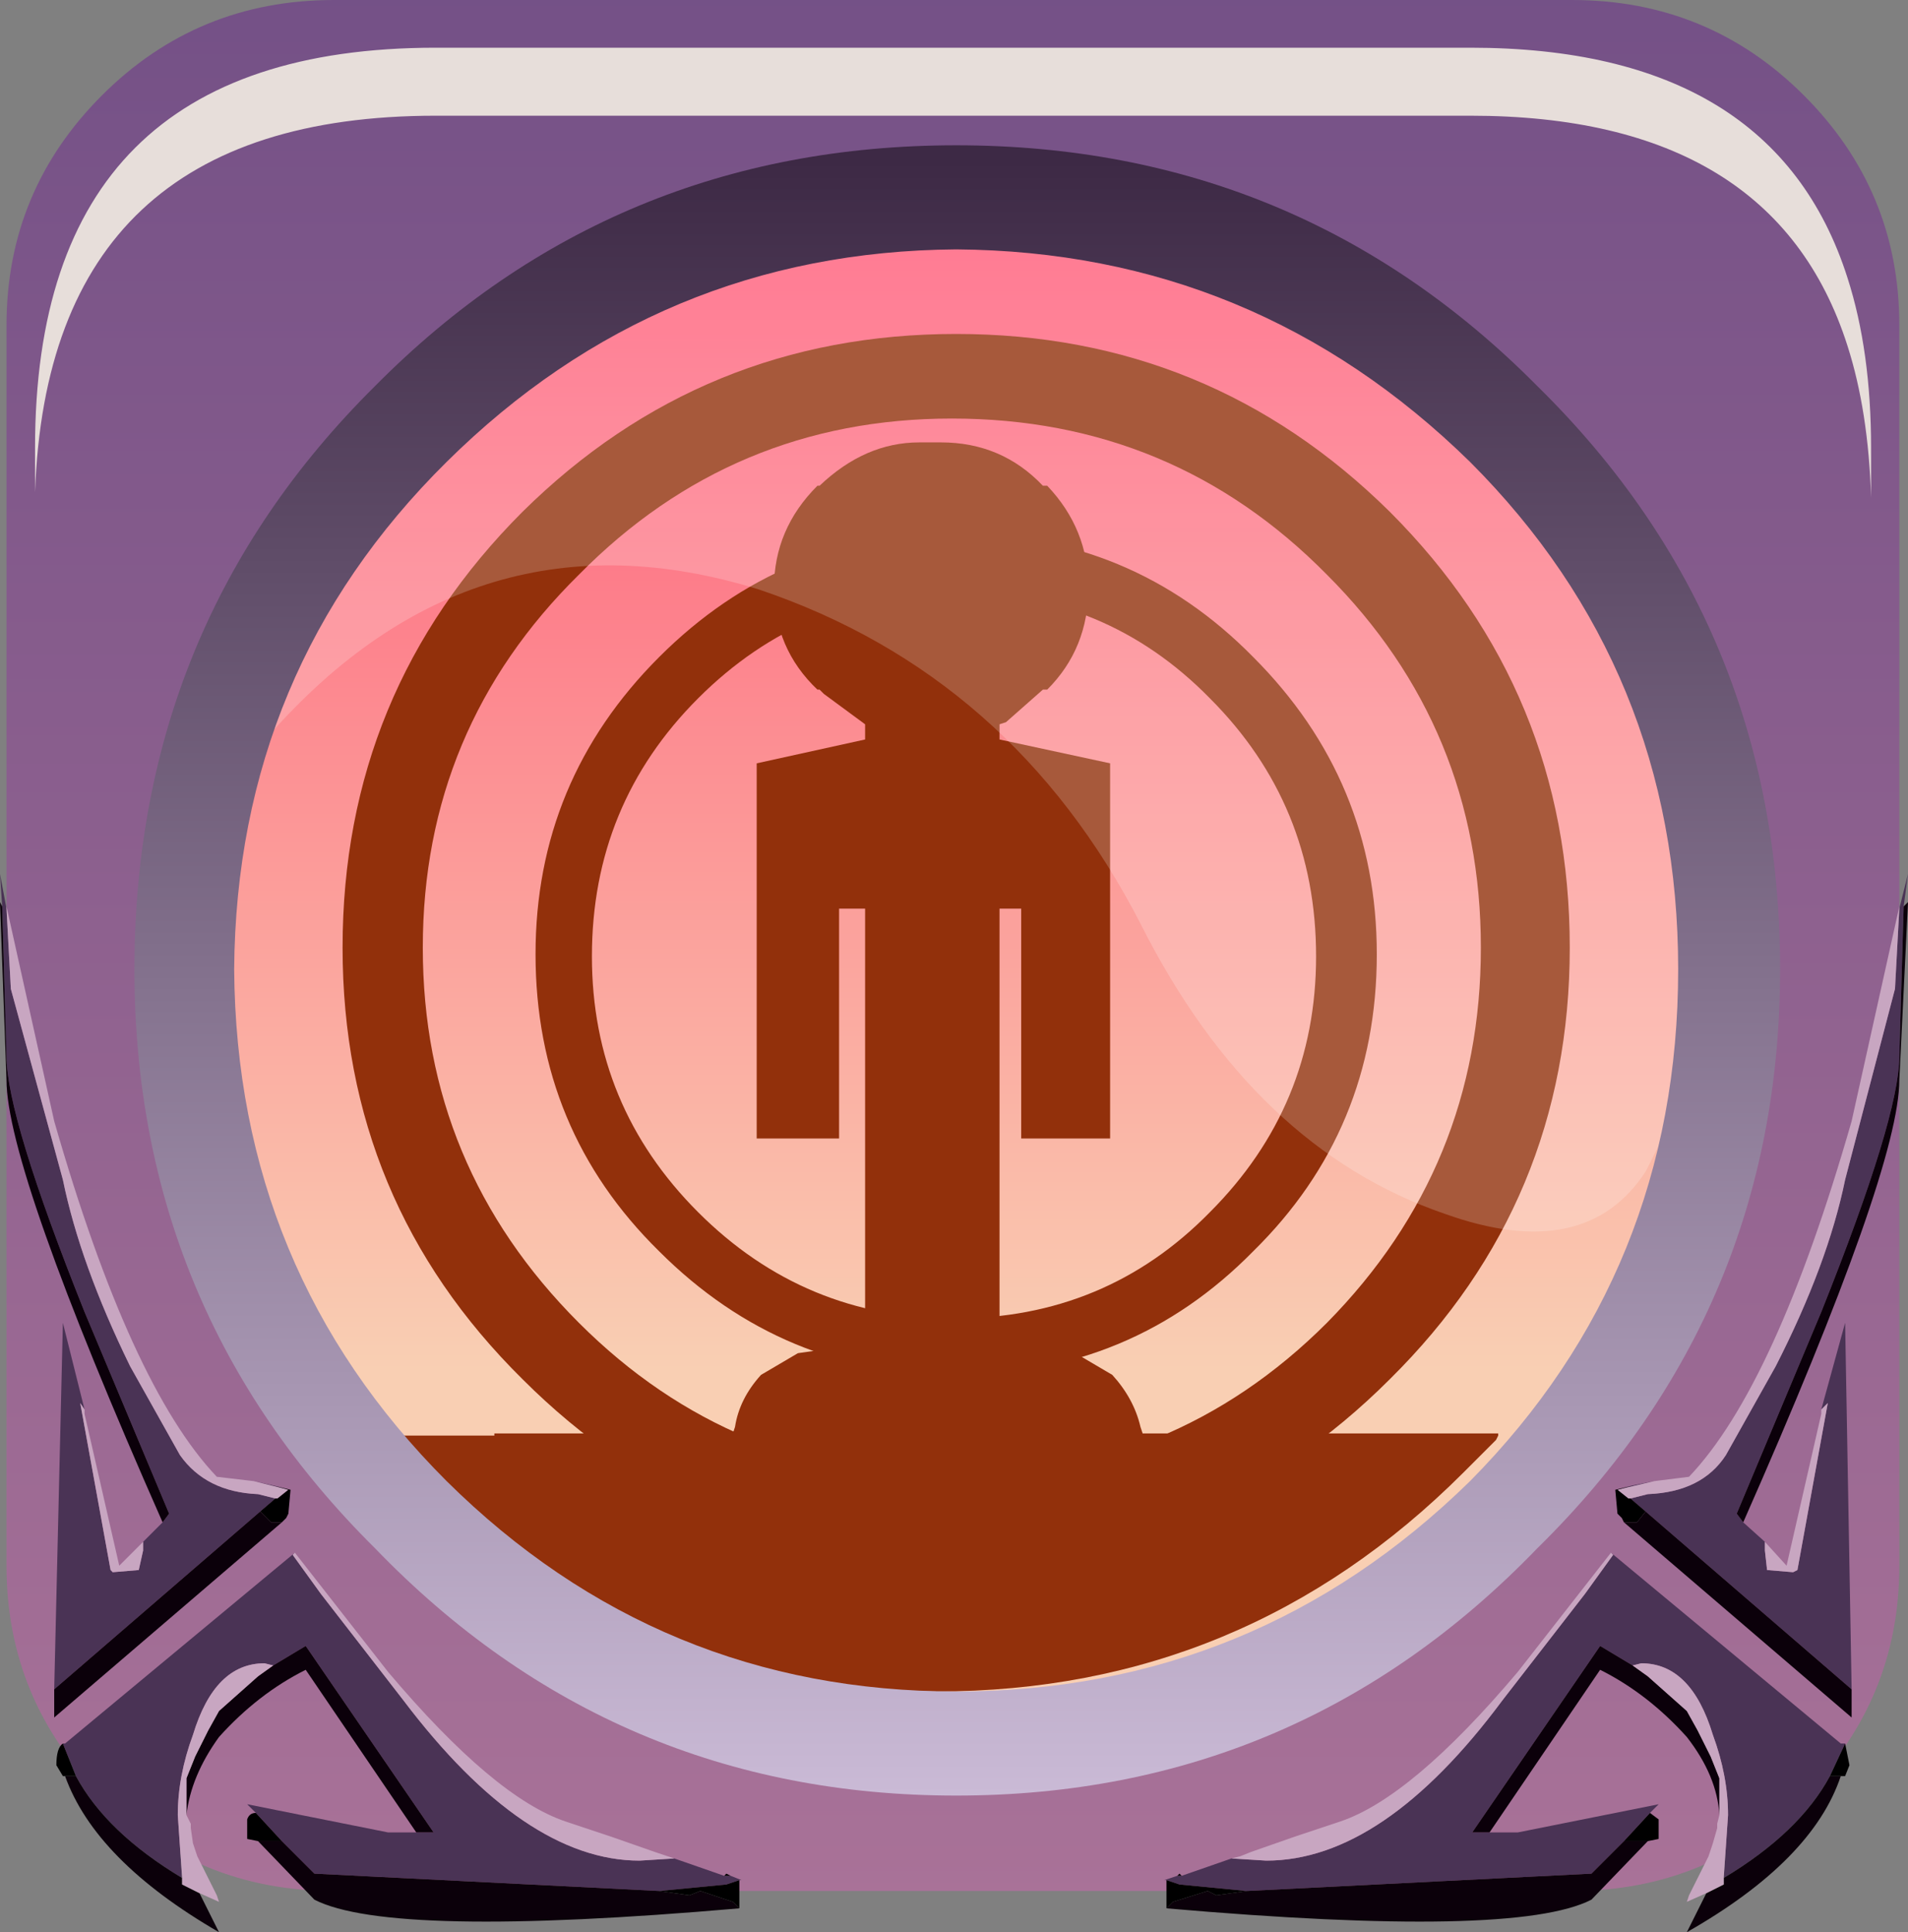 <?xml version="1.0" encoding="UTF-8" standalone="no"?>
<svg xmlns:xlink="http://www.w3.org/1999/xlink" height="66.825px" width="66.0px" xmlns="http://www.w3.org/2000/svg">
  <rect width="100%" height="100%" fill="#808080" stroke="none"/>
  <g transform="matrix(1.5, 0.0, 0.0, 1.5, 0.0, 0.075)">
    <use height="43.6" transform="matrix(1.0, 0.0, 0.0, 1.0, 0.15, -0.05)" width="43.65" xlink:href="#shape0"/>
    <use height="20.15" transform="matrix(1.159, 0.0, 0.0, 1.161, 6.2, 4.95)" width="28.2" xlink:href="#sprite0"/>
    <use height="41.2" transform="matrix(1.0, 0.0, 0.0, 1.0, 0.0, 3.3)" width="44.0" xlink:href="#shape2"/>
    <use height="8.6" transform="matrix(1.208, 0.0, 0.0, 1.206, 0.808, 1.05)" width="35.05" xlink:href="#sprite1"/>
  </g>
  <defs>
    <g id="shape0" transform="matrix(1.0, 0.0, 0.0, 1.0, -0.15, 0.05)">
      <path d="M2.35 2.15 Q4.55 -0.05 7.7 -0.05 L36.25 -0.05 Q39.4 -0.05 41.6 2.15 43.8 4.35 43.8 7.45 L43.8 36.05 Q43.8 39.15 41.6 41.35 39.4 43.55 36.25 43.55 L7.7 43.55 Q4.55 43.55 2.35 41.35 0.15 39.15 0.15 36.05 L0.15 7.45 Q0.15 4.35 2.35 2.15" fill="url(#gradient0)" fill-rule="evenodd" stroke="none"/>
      <path d="M34.45 9.7 Q39.6 14.85 39.6 22.15 39.6 29.45 34.45 34.55 29.3 39.7 22.0 39.7 14.75 39.7 9.65 34.55 4.45 29.45 4.45 22.15 4.45 14.85 9.65 9.7 14.75 4.6 22.0 4.6 29.3 4.6 34.45 9.7" fill="url(#gradient1)" fill-rule="evenodd" stroke="none"/>
      <path d="M32.05 11.75 Q36.2 15.9 36.2 21.8 36.2 27.65 32.05 31.75 27.9 35.9 22.05 35.9 16.2 35.9 12.05 31.75 7.9 27.65 7.9 21.8 7.9 15.9 12.05 11.75 16.2 7.65 22.05 7.65 27.9 7.65 32.05 11.75 M28.9 15.1 Q31.75 17.95 31.75 21.95 31.75 26.0 28.9 28.8 26.1 31.65 22.05 31.65 18.05 31.65 15.2 28.8 12.35 26.0 12.35 21.95 12.35 17.95 15.2 15.1 18.05 12.25 22.05 12.25 26.1 12.25 28.9 15.1 M27.9 16.05 Q25.5 13.6 22.0 13.6 18.55 13.6 16.1 16.05 13.65 18.5 13.65 22.0 13.65 25.45 16.1 27.9 18.55 30.35 22.0 30.35 25.5 30.35 27.9 27.9 30.35 25.45 30.35 22.0 30.35 18.5 27.9 16.05 M34.15 21.8 Q34.15 16.75 30.6 13.2 27.05 9.6 21.95 9.6 16.9 9.6 13.35 13.2 9.75 16.75 9.75 21.8 9.75 26.85 13.35 30.45 16.9 34.0 21.95 34.0 27.05 34.0 30.6 30.45 34.15 26.85 34.15 21.8" fill="#92300b" fill-rule="evenodd" stroke="none"/>
      <path d="M21.7 10.15 Q23.1 10.15 24.05 11.15 L24.15 11.15 Q25.1 12.15 25.1 13.5 25.1 14.9 24.15 15.85 L24.05 15.85 23.2 16.6 23.05 16.65 23.05 17.0 25.6 17.55 25.6 19.2 25.6 26.2 24.2 26.2 23.55 26.2 23.55 20.9 23.05 20.9 23.05 31.05 24.1 31.05 24.8 31.15 25.65 31.65 Q26.15 32.2 26.3 32.85 L26.35 33.0 34.55 33.0 34.55 33.05 34.5 33.15 33.75 33.9 Q28.7 38.95 21.6 38.95 14.5 38.95 9.55 33.9 L8.8 33.15 8.7 33.05 11.4 33.05 11.4 33.0 16.9 33.0 16.95 32.85 Q17.05 32.2 17.55 31.65 L18.4 31.15 19.1 31.05 19.95 31.05 19.95 20.9 19.35 20.9 19.35 26.2 18.85 26.2 17.45 26.2 17.45 19.2 17.45 17.55 19.95 17.0 19.95 16.65 19.0 15.95 18.9 15.85 18.85 15.85 Q17.85 14.9 17.85 13.5 17.85 12.15 18.85 11.15 L18.9 11.15 Q19.95 10.15 21.2 10.15 L21.5 10.15 21.7 10.15" fill="#92300b" fill-rule="evenodd" stroke="none"/>
    </g>
    <linearGradient gradientTransform="matrix(0.0, -0.055, -0.055, 0.0, 21.95, 18.1)" gradientUnits="userSpaceOnUse" id="gradient0" spreadMethod="pad" x1="-819.2" x2="819.2">
      <stop offset="0.012" stop-color="#bf809f"/>
      <stop offset="1.0" stop-color="#543c7c"/>
    </linearGradient>
    <linearGradient gradientTransform="matrix(0.0, -0.016, -0.016, 0.0, 22.0, 18.75)" gradientUnits="userSpaceOnUse" id="gradient1" spreadMethod="pad" x1="-819.2" x2="819.2">
      <stop offset="0.012" stop-color="#f9cfb3"/>
      <stop offset="1.0" stop-color="#ff5b79"/>
    </linearGradient>
    <g id="sprite0" transform="matrix(1.0, 0.0, 0.0, 1.0, 0.0, 0.0)">
      <use height="20.15" transform="matrix(1.0, 0.0, 0.0, 1.0, 0.0, 0.0)" width="28.2" xlink:href="#shape1"/>
    </g>
    <g id="shape1" transform="matrix(1.0, 0.0, 0.0, 1.0, 0.0, 0.0)">
      <path d="M27.65 18.45 L27.4 18.95 Q26.2 20.8 23.4 19.8 19.6 18.5 17.35 14.05 14.8 9.1 9.75 7.4 4.1 5.65 0.0 10.3 1.0 6.85 3.7 4.15 7.2 0.65 11.9 0.05 L14.8 0.05 18.4 0.65 Q21.55 1.65 24.05 4.15 28.2 8.3 28.2 14.25 28.2 16.45 27.65 18.45" fill="#ffffff" fill-opacity="0.196" fill-rule="evenodd" stroke="none"/>
    </g>
    <g id="shape2" transform="matrix(1.0, 0.0, 0.0, 1.0, 0.0, -3.3)">
      <path d="M43.8 20.9 L44.0 20.1 43.9 20.85 43.8 24.3 Q43.8 25.7 42.0 30.2 L40.05 34.85 40.2 35.05 40.7 35.5 40.7 35.7 40.75 36.15 41.35 36.2 41.45 36.15 42.15 32.3 42.0 32.45 42.55 30.45 42.7 38.9 37.95 34.8 37.6 34.5 38.0 34.4 Q39.25 34.35 39.8 33.5 L40.95 31.45 Q42.15 29.1 42.55 27.15 L43.7 22.75 43.8 20.9 M37.65 34.2 L38.15 34.1 37.3 34.3 37.65 34.2 M42.2 40.9 Q41.5 42.2 39.75 43.25 L39.85 41.8 Q39.85 40.9 39.5 39.95 39.0 38.3 37.85 38.3 L37.65 38.35 36.9 37.9 33.95 42.2 34.35 42.2 35.0 42.2 38.25 41.55 38.05 41.75 37.45 42.4 36.7 43.15 28.75 43.55 27.2 43.4 26.9 43.3 26.85 43.3 27.15 43.2 27.25 43.2 28.4 42.8 29.2 42.85 Q31.9 42.85 34.65 39.15 L36.55 36.7 37.2 35.8 37.15 35.75 42.45 40.15 42.55 40.15 42.2 40.9 M0.15 20.9 L0.25 22.75 1.45 27.15 Q1.85 29.1 3.0 31.45 L4.15 33.5 Q4.75 34.35 5.95 34.4 L6.35 34.5 6.0 34.8 1.25 38.9 1.45 30.45 1.95 32.45 1.85 32.3 2.55 36.15 2.6 36.2 3.2 36.15 3.3 35.7 3.3 35.5 3.75 35.05 3.9 34.85 1.95 30.2 Q0.15 25.7 0.15 24.3 L0.05 20.85 0.0 20.1 0.15 20.9 M6.65 34.3 L5.85 34.1 6.3 34.2 6.65 34.3 M6.8 35.75 L6.75 35.8 7.4 36.7 9.3 39.15 Q12.1 42.85 14.75 42.85 L15.55 42.8 16.7 43.2 16.85 43.2 17.1 43.3 17.05 43.3 16.75 43.4 15.2 43.55 7.25 43.15 6.5 42.4 5.9 41.75 5.7 41.55 8.95 42.2 9.6 42.2 10.0 42.2 7.05 37.9 6.3 38.35 6.1 38.3 Q4.95 38.3 4.45 39.95 4.1 40.9 4.1 41.8 L4.2 43.25 Q2.45 42.2 1.75 40.9 L1.45 40.15 1.5 40.15 6.8 35.75" fill="#4a3355" fill-rule="evenodd" stroke="none"/>
      <path d="M43.9 20.85 L44.0 20.75 43.8 24.85 Q43.8 26.9 40.2 35.05 L40.05 34.85 42.0 30.2 Q43.8 25.7 43.8 24.3 L43.9 20.85 M42.7 38.9 L42.7 39.55 37.45 35.05 37.75 35.05 37.95 34.8 42.7 38.9 M42.2 40.9 L42.45 40.9 Q41.8 42.85 38.9 44.5 L39.35 43.6 39.75 43.4 39.75 43.25 Q41.5 42.2 42.2 40.9 M28.75 43.55 L36.7 43.15 37.45 42.4 38.0 42.4 36.7 43.75 Q34.95 44.65 26.9 43.95 L27.05 43.8 27.85 43.55 28.05 43.65 28.75 43.55 M34.35 42.2 L33.95 42.2 36.9 37.9 37.65 38.35 38.0 38.6 38.9 39.4 39.15 39.85 39.45 40.45 39.65 40.95 39.65 41.8 Q39.6 40.9 38.9 40.0 38.0 39.0 36.9 38.45 L34.35 42.2 M0.05 20.85 L0.15 24.3 Q0.15 25.7 1.95 30.2 L3.9 34.85 3.75 35.05 Q0.15 26.9 0.15 24.85 L0.0 20.75 0.05 20.85 M1.25 38.9 L6.0 34.8 6.25 35.05 6.5 35.05 1.25 39.55 1.25 38.9 M1.75 40.9 Q2.45 42.2 4.2 43.25 L4.2 43.4 4.6 43.6 5.05 44.5 Q2.2 42.85 1.5 40.9 L1.75 40.9 M6.3 38.35 L7.05 37.9 10.0 42.2 9.6 42.2 7.05 38.45 Q5.95 39.0 5.05 40.0 4.4 40.9 4.3 41.8 L4.3 40.95 4.5 40.45 4.8 39.85 5.05 39.4 5.95 38.6 6.3 38.35 M6.5 42.4 L7.25 43.15 15.2 43.55 15.9 43.65 16.15 43.55 16.9 43.8 17.05 43.95 Q9.0 44.65 7.25 43.75 L5.95 42.4 6.5 42.4" fill="#0b000a" fill-rule="evenodd" stroke="none"/>
      <path d="M40.7 35.5 L41.2 36.05 42.0 32.55 42.0 32.45 42.15 32.3 41.45 36.15 41.35 36.2 40.75 36.15 40.7 35.7 40.7 35.5 M38.15 34.1 L38.95 34.0 Q40.95 31.9 42.7 25.8 L43.8 20.85 43.8 20.9 43.7 22.75 42.55 27.15 Q42.15 29.1 40.95 31.45 L39.8 33.5 Q39.25 34.35 38.0 34.4 L37.6 34.5 37.55 34.5 37.3 34.3 38.15 34.1 M39.75 43.25 L39.75 43.4 39.35 43.6 38.9 43.8 38.95 43.65 39.4 42.75 39.5 42.45 39.6 42.1 39.6 42.05 39.6 42.0 39.65 41.8 39.65 40.95 39.45 40.45 39.15 39.85 38.9 39.4 38.0 38.6 37.65 38.35 37.85 38.3 Q39.0 38.3 39.5 39.95 39.85 40.9 39.85 41.8 L39.75 43.25 M37.15 35.75 L37.2 35.8 36.55 36.7 34.65 39.15 Q31.9 42.85 29.2 42.85 L28.4 42.8 28.6 42.75 28.85 42.65 29.85 42.3 30.9 41.95 Q32.55 41.4 35.0 38.5 L37.15 35.75 M6.35 34.5 L5.95 34.4 Q4.75 34.35 4.15 33.5 L3.0 31.45 Q1.85 29.1 1.45 27.15 L0.25 22.75 0.15 20.9 0.15 20.85 1.25 25.8 Q3.0 31.9 5.0 34.0 L5.85 34.1 6.65 34.3 6.4 34.5 6.35 34.5 M3.3 35.5 L3.3 35.7 3.2 36.15 2.6 36.2 2.55 36.15 1.85 32.3 1.95 32.45 1.95 32.55 2.75 36.05 3.3 35.5 M15.55 42.8 L14.75 42.85 Q12.1 42.85 9.3 39.15 L7.4 36.7 6.75 35.8 6.8 35.75 8.95 38.5 Q11.4 41.4 13.05 41.95 L14.1 42.3 15.1 42.65 15.4 42.75 15.55 42.8 M4.2 43.25 L4.1 41.8 Q4.1 40.9 4.45 39.95 4.95 38.3 6.1 38.3 L6.3 38.35 5.95 38.6 5.05 39.4 4.8 39.85 4.5 40.45 4.3 40.95 4.3 41.8 4.4 42.0 4.4 42.05 4.4 42.1 4.45 42.45 4.55 42.75 5.0 43.65 5.05 43.8 4.6 43.6 4.2 43.4 4.2 43.25" fill="#c8a6c1" fill-rule="evenodd" stroke="none"/>
      <path d="M37.45 35.05 L37.4 34.95 37.3 34.85 37.25 34.3 37.65 34.2 37.3 34.3 37.55 34.5 37.6 34.5 37.95 34.8 37.75 35.05 37.45 35.05 M42.45 40.9 L42.2 40.9 42.55 40.15 42.65 40.65 42.55 40.9 42.45 40.9 M27.25 43.2 L27.15 43.2 27.2 43.15 27.25 43.2 M26.9 43.3 L27.2 43.4 28.75 43.55 28.05 43.65 27.85 43.55 27.05 43.8 26.9 43.95 26.9 43.3 M37.45 42.4 L38.05 41.75 38.25 41.9 38.25 42.35 38.0 42.4 37.45 42.4 M6.35 34.5 L6.4 34.5 6.65 34.3 6.3 34.2 6.7 34.3 6.65 34.85 6.6 34.95 6.5 35.05 6.25 35.05 6.0 34.8 6.35 34.5 M1.45 40.15 L1.75 40.9 1.5 40.9 1.45 40.9 1.3 40.65 Q1.3 40.25 1.45 40.15 M5.9 41.75 L6.5 42.4 5.95 42.4 5.7 42.35 5.7 41.9 Q5.75 41.75 5.9 41.75 M15.2 43.55 L16.75 43.4 17.05 43.3 17.05 43.95 16.9 43.8 16.15 43.55 15.9 43.65 15.2 43.55 M16.85 43.2 L16.7 43.2 16.75 43.15 16.85 43.2" fill="#000000" fill-rule="evenodd" stroke="none"/>
      <path d="M41.05 22.3 Q41.05 30.15 35.45 35.65 29.95 41.35 22.05 41.35 14.15 41.35 8.65 35.65 3.1 30.15 3.1 22.3 3.1 14.35 8.65 8.85 14.15 3.3 22.05 3.3 29.95 3.3 35.45 8.85 41.05 14.35 41.05 22.3 M33.9 10.6 Q28.95 5.75 22.05 5.7 15.2 5.75 10.3 10.6 5.45 15.4 5.4 22.3 5.45 29.25 10.3 34.1 15.2 38.95 22.05 38.95 28.95 38.95 33.9 34.1 38.7 29.25 38.7 22.3 38.7 15.4 33.9 10.6" fill="url(#gradient2)" fill-rule="evenodd" stroke="none"/>
    </g>
    <linearGradient gradientTransform="matrix(0.0, 0.023, -0.023, 0.0, 22.05, 22.5)" gradientUnits="userSpaceOnUse" id="gradient2" spreadMethod="pad" x1="-819.2" x2="819.2">
      <stop offset="0.0" stop-color="#3d2945"/>
      <stop offset="1.0" stop-color="#cabad6"/>
    </linearGradient>
    <g id="sprite1" transform="matrix(1.0, 0.0, 0.0, 1.0, 0.2, 0.0)">
      <use height="8.6" transform="matrix(1.0, 0.0, 0.0, 1.0, -0.2, 0.0)" width="35.05" xlink:href="#shape3"/>
    </g>
    <g id="shape3" transform="matrix(1.0, 0.0, 0.0, 1.0, 0.2, 0.0)">
      <path d="M34.4 4.4 Q34.85 5.8 34.85 7.65 L34.85 8.6 Q34.8 6.95 34.4 5.7 33.0 1.3 27.2 1.3 L7.45 1.3 Q0.05 1.3 -0.2 8.5 L-0.2 7.65 Q-0.2 0.0 7.45 0.0 L27.2 0.0 Q33.0 0.0 34.4 4.4" fill="#e7deda" fill-rule="evenodd" stroke="none"/>
    </g>
  </defs>
</svg>

